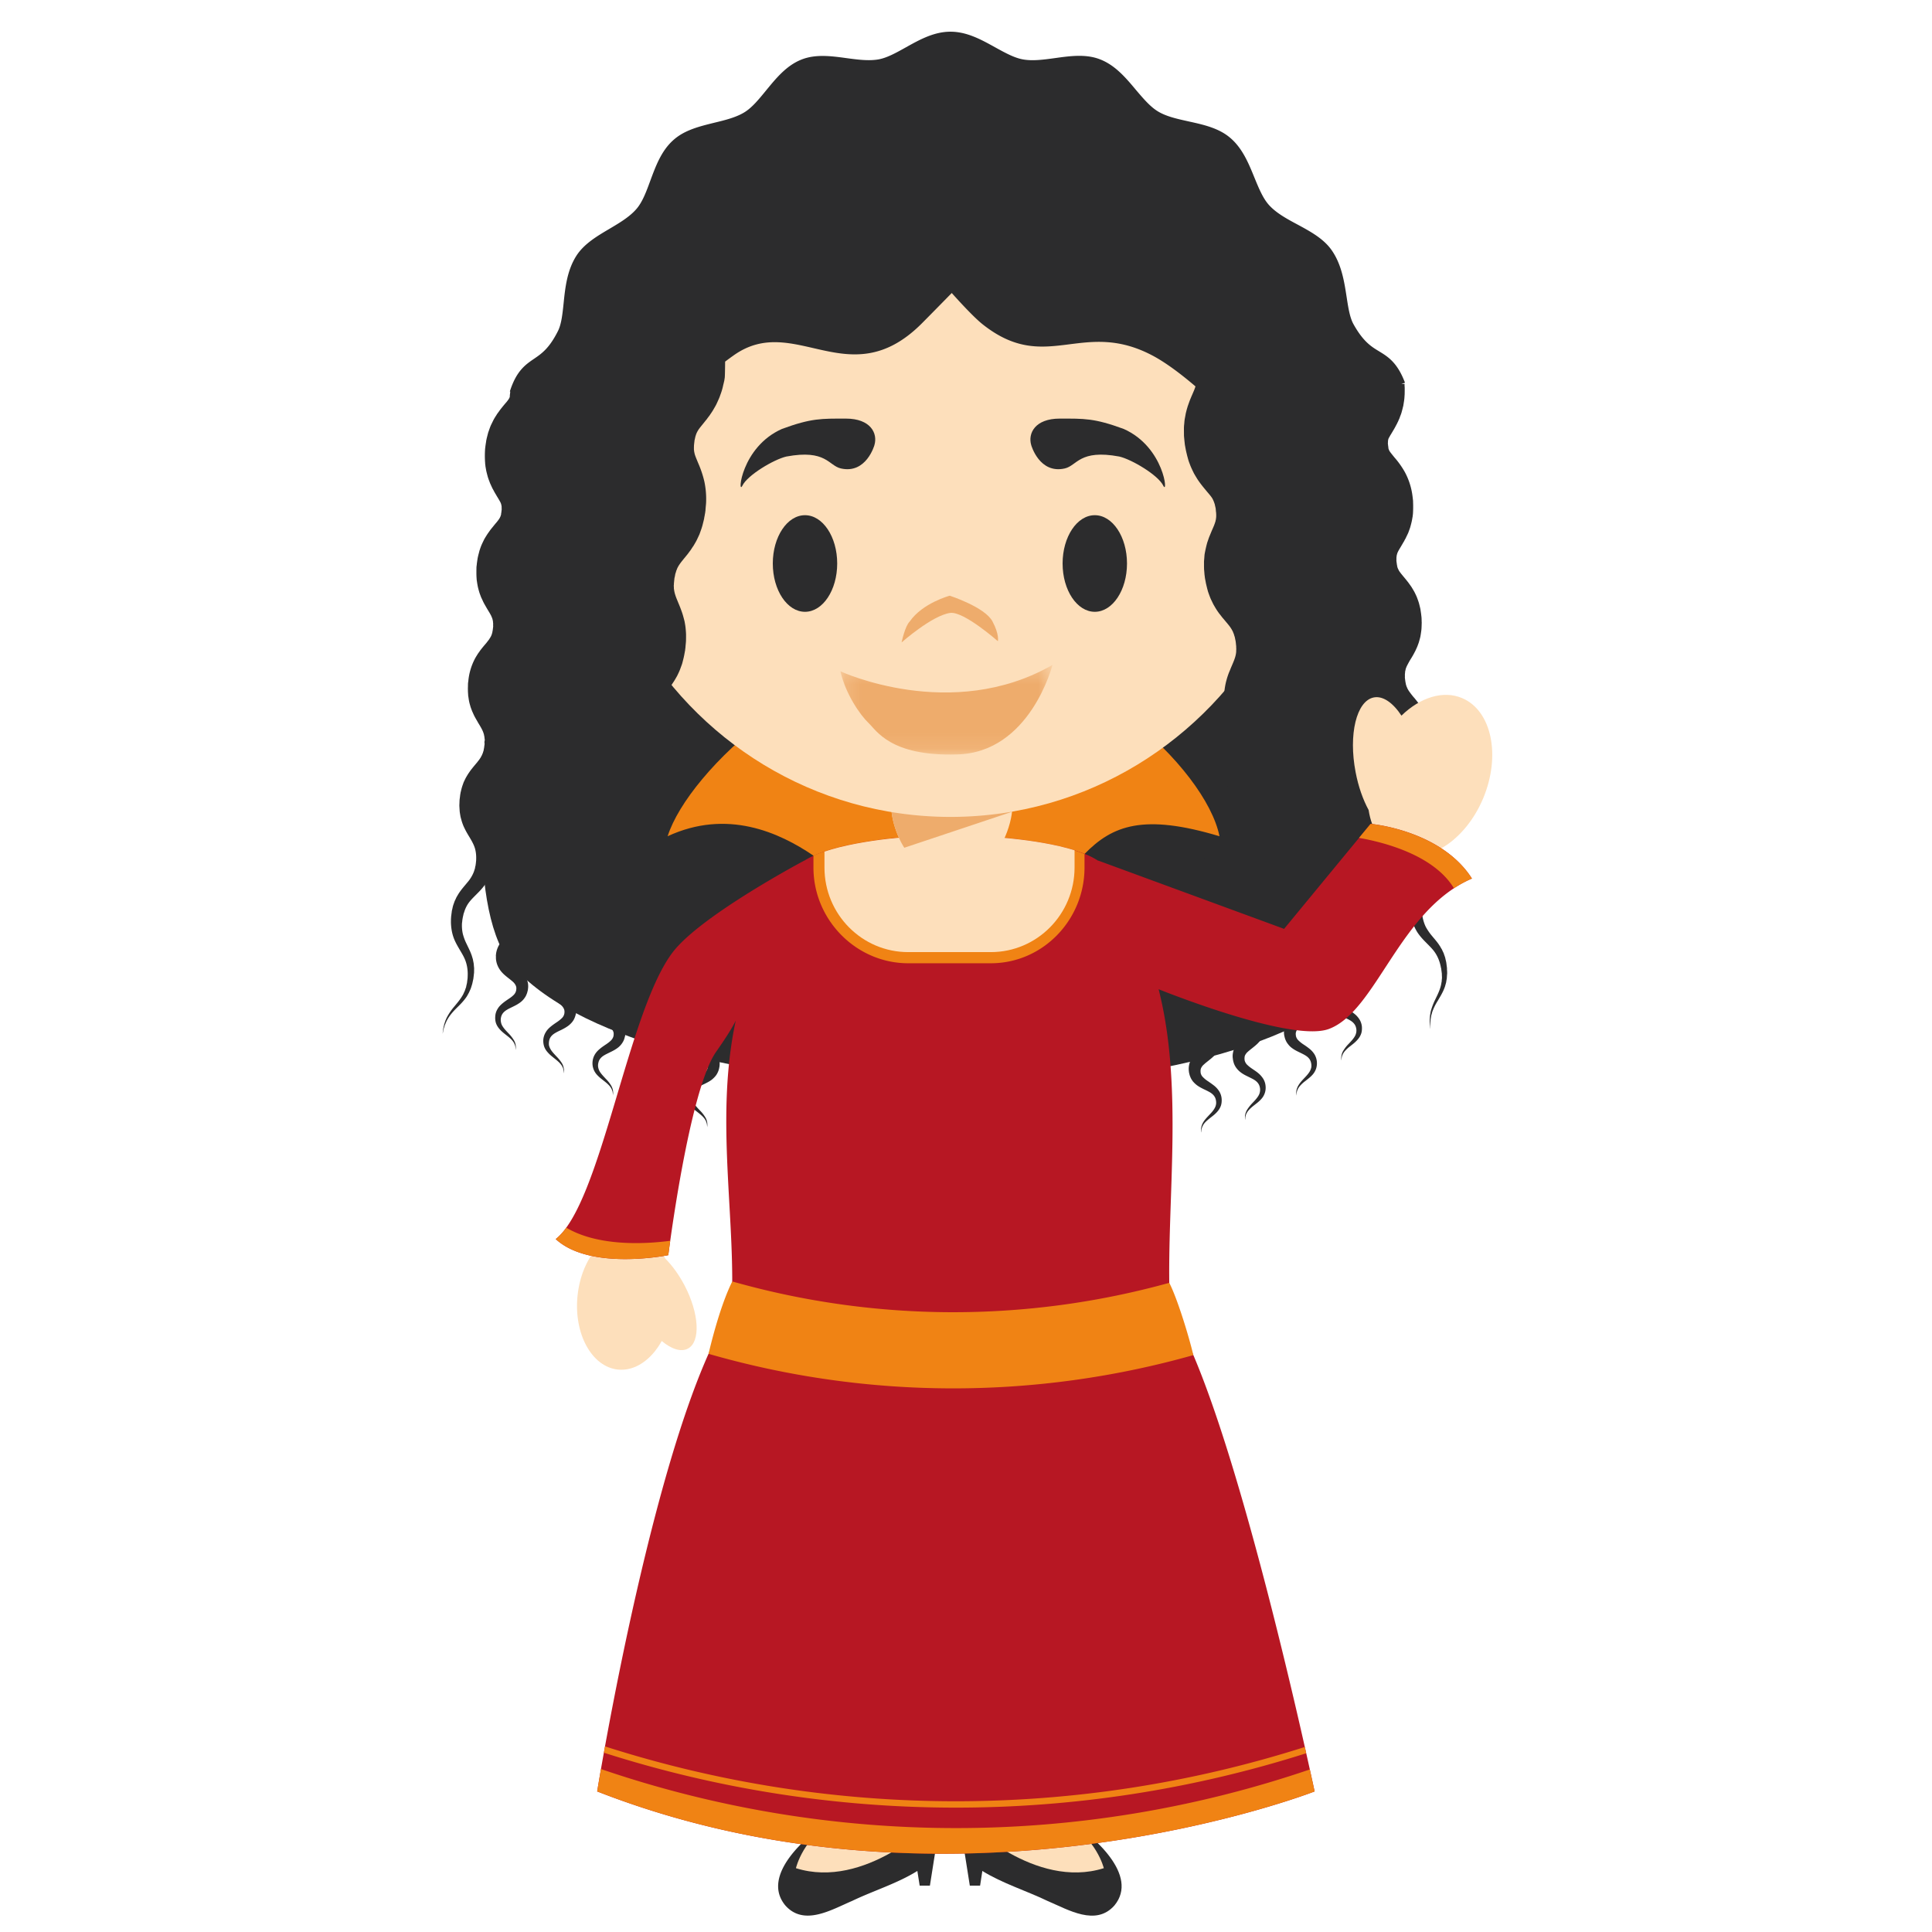 <svg width="120" height="120" viewBox="0 0 120 120" xmlns="http://www.w3.org/2000/svg" xmlns:xlink="http://www.w3.org/1999/xlink"><defs><path id="a" d="M.2.3h13.173v5.567H.2z"/></defs><g fill="none" fill-rule="evenodd"><path d="M35.07 20.116s-9.09 33.4-3.142 39.978c8.578 9.48 45.59 10.165 53.362 0 5.533-7.244-2.224-41.049-2.224-41.049l-47.996 1.07z" fill="#2C2C2D"/><path d="M50.525 53.146c-2.127-1.447-5.37-2.916-9.058-1.205 1.316-4.123 9.457-11.633 17.482-11.664 8.03-.028 15.942 7.423 16.796 11.664-4.714-1.416-6.646-.681-8.384 1.102-4.208-.09-12.628.035-16.836.103" fill="#F08314"/><path d="M81.363 31.345c.166-1.119.253-2.268.253-3.435 0-12.611-10.11-22.831-22.58-22.831-12.47 0-22.58 10.22-22.58 22.83 0 1.113.075 2.203.229 3.274-1.304.721-2.185 2.083-2.185 3.65 0 2.311 1.928 4.19 4.314 4.19.162 0 .322-.008.48-.026 3.855 7.004 11.251 11.743 19.743 11.743 8.483 0 15.872-4.73 19.732-11.72.065.001.132.004.2.004 2.377 0 4.309-1.88 4.309-4.192 0-1.455-.76-2.733-1.915-3.487" fill="#FDDFBB"/><path d="M54.311 27.65s-.503 1.803-2.082 1.446c-.772-.174-.908-1.201-3.386-.74-.779.18-2.417 1.156-2.732 1.808-.316.652-.088-2.392 2.457-3.522 1.835-.675 2.457-.642 3.977-.642s1.987.907 1.766 1.65m9.741 0s.503 1.803 2.082 1.446c.772-.174.908-1.201 3.386-.74.779.18 2.417 1.156 2.732 1.808.316.652.087-2.392-2.457-3.522-1.835-.675-2.457-.642-3.977-.642s-1.987.907-1.766 1.65M52 35c0 1.657-.895 3-2 3s-2-1.343-2-3 .895-3 2-3 2 1.343 2 3m18 0c0 1.657-.895 3-2 3s-2-1.343-2-3 .895-3 2-3 2 1.343 2 3" fill="#2C2C2D"/><path d="M59.02 38.07c.839-.115 2.96 1.756 2.96 1.756s.103-.414-.34-1.238C61.163 37.703 58.99 37 58.99 37s-1.687.448-2.487 1.604c-.296.29-.503 1.299-.503 1.299s1.895-1.681 3.02-1.834z" fill="#EEAC6C"/><g transform="translate(52 41)"><mask id="b" fill="#fff"><use xlink:href="#a"/></mask><path d="M.2.696S7.097 3.904 13.372.299c0 0-1.39 5.47-5.95 5.561-4.115.122-4.984-1.492-5.477-1.956C1.453 3.441.525 2.132.2.696" fill="#EEAC6C" mask="url(#b)"/></g><path d="M89.884 60.373c0-.048-.005-.1-.009-.15v-.077l-.002-.011c0-.007.002.007 0-.02l-.002-.017-.005-.042c-.008-.052-.013-.107-.021-.164-.007-.052-.011-.111-.026-.166l-.04-.17c-.006-.03-.01-.055-.02-.085l-.027-.083c-.021-.06-.043-.114-.058-.173l-.08-.166a1.61 1.61 0 0 0-.039-.085l-.052-.083c-.028-.05-.056-.107-.095-.158-.136-.214-.305-.397-.454-.58a3.403 3.403 0 0 1-.39-.562c-.1-.197-.165-.42-.206-.628-.007-.06-.018-.129-.026-.194l-.013-.1-.002-.027c-.005-.022.002.013.002.005v-.055c-.002-.061-.007-.12-.007-.181l-.002-.046.007-.042.004-.09a2 2 0 0 1 .169-.677c.097-.22.237-.437.395-.706.158-.264.318-.59.396-.948.02-.09.03-.18.047-.269l.009-.068.006-.074.009-.144.006-.144-.004-.116-.002-.116-.002-.055v-.03s-.007-.06-.007-.042v-.017a3.563 3.563 0 0 0-.274-1.08c-.041-.087-.08-.179-.132-.26-.052-.085-.1-.168-.156-.244l-.082-.114c-.028-.037-.054-.07-.08-.107l-.084-.103-.078-.094c-.44-.507-.607-.804-.659-1.366l-.007-.063-.002-.03-.004-.016c0-.013.01.057.006.02l-.002-.094v-.098l-.004-.048c0-.014.004-.029.006-.046.005-.055.007-.12.013-.18.016-.054.024-.111.037-.166.054-.216.154-.41.318-.681l.132-.217.032-.059.037-.063.07-.127c.049-.092.092-.19.137-.286.035-.107.083-.21.113-.32l.047-.165c.018-.057.03-.114.04-.168l.023-.17a.92.92 0 0 0 .024-.176c.01-.124.015-.253.017-.369l-.006-.256v-.046c-.005-.026.002.035-.011-.059l-.009-.08-.021-.16-.024-.162-.035-.166c-.028-.111-.052-.22-.095-.33-.037-.111-.073-.225-.127-.33l-.078-.161c-.026-.055-.06-.103-.089-.156-.028-.052-.06-.098-.09-.148l-.098-.133c-.065-.097-.125-.17-.19-.254-.033-.041-.06-.072-.089-.11l-.09-.102-.074-.092a5.206 5.206 0 0 1-.182-.243l-.047-.071-.037-.066c-.008-.024-.026-.046-.034-.065a.276.276 0 0 0-.026-.066c-.022-.041-.03-.09-.048-.135l-.009-.035-.004-.018v-.01c-.004-.023-.006-.04-.013-.058a.318.318 0 0 0-.01-.052l-.018-.127-.015-.124-.009-.064c-.002-.022.018.088.009.037v-.032c0-.055 0-.114-.002-.17.006-.051.013-.1.015-.152 0-.026.006-.048.013-.07.006-.02.01-.043.015-.065 0-.022.01-.042.015-.066.007-.02.013-.039.024-.06.01-.042.035-.082.052-.125l.075-.142.046-.086.024-.041.028-.05.13-.21c.023-.042.045-.077.07-.12l.074-.136.035-.07a.801.801 0 0 0 .039-.074l.071-.155c.026-.055.05-.112.07-.168l.064-.175c.035-.118.07-.243.1-.365.023-.12.04-.247.058-.372.017-.129.021-.268.024-.406l.004-.103-.004-.059-.003-.124-.004-.123a1.24 1.24 0 0 1-.009-.08l-.002-.02-.006-.042-.009-.085-.024-.166c-.01-.055-.013-.112-.028-.173a10.188 10.188 0 0 0-.086-.347c-.037-.12-.082-.24-.123-.352a4.572 4.572 0 0 0-.162-.345 9.365 9.365 0 0 0-.189-.317c-.067-.092-.134-.19-.198-.275-.13-.167-.251-.31-.344-.422l-.067-.083c-.022-.024-.037-.046-.056-.07-.015-.024-.035-.046-.048-.066l-.039-.054c-.008-.022-.026-.042-.03-.057a.199.199 0 0 0-.024-.048c-.017-.029-.026-.061-.039-.088-.013-.03-.019-.063-.026-.094l-.012-.045a.062.062 0 0 0 0-.029c0-.009-.005-.015-.01-.028v-.005l-.001-.017-.007-.055c-.013-.078-.02-.155-.03-.227l-.004-.018c-.009-.065.013.075.013.057v-.175l.006-.056.007-.05v-.027c.004-.009.008-.015.008-.024.009-.026.013-.057.022-.083.032-.105.078-.188.197-.387.036-.06.069-.115.101-.172l.06-.1.03-.058c.012-.013.022-.032.035-.05l.065-.129.037-.059.03-.068c.048-.098.093-.19.139-.29.039-.112.082-.219.116-.326a6.06 6.06 0 0 0 .089-.34c.028-.116.043-.228.065-.342l.008-.085.007-.043.004-.046a4.5 4.5 0 0 0 .009-.193c.002-.065.004-.129.004-.192v-.149l-.006-.203V31.1c.004.07-.011-.098-.011-.09l-.004-.034c-.007-.055-.011-.1-.018-.149a4.234 4.234 0 0 0-.482-1.514 5.336 5.336 0 0 0-.635-.894c-.173-.214-.283-.347-.322-.42l-.009-.017-.004-.013-.013-.026a.093.093 0 0 0-.009-.022c-.004-.007-.002-.01-.006-.02a.294.294 0 0 1-.015-.039.231.231 0 0 0-.005-.046.058.058 0 0 0-.006-.022c0-.004.004-.004.006-.006v-.007a.804.804 0 0 1-.017-.107c-.006-.055-.01-.103-.022-.157l-.002-.04-.002-.017c.024.168.004.044.015.083v-.007l.002-.035V27.4l.005-.024c.002-.02.006-.033.006-.05 0-.01 0-.016.002-.025.005-.004.007-.01.011-.017l.007-.03c0-.014.006-.018.015-.029a.079.079 0 0 0 .008-.024.321.321 0 0 1 .02-.033l.006-.013c0-.004.005-.009.011-.017l.026-.044.01-.024.02-.033c.03-.048.06-.096.089-.146a.838.838 0 0 1 .052-.083c.021-.04.04-.077.065-.11.021-.039.039-.072.062-.109.022-.044.048-.087.07-.131.023-.044.047-.09.07-.129.022-.05.046-.1.07-.144.022-.05.041-.1.065-.147.021-.043.043-.102.058-.155.04-.1.08-.196.106-.3.028-.102.054-.2.076-.294.004-.024.015-.05.02-.072l.01-.068c.009-.046.017-.092.022-.138.017-.085.026-.17.036-.25.009-.086.011-.174.018-.252.002-.083.004-.16.004-.232v-.157a2.122 2.122 0 0 0-.009-.151c0-.083-.002-.127-.002-.127l-.199.016.227-.088c-.475-1.258-1.054-1.612-1.619-1.956-.484-.292-.976-.6-1.575-1.671-.236-.42-.33-1.043-.432-1.705-.147-.95-.312-2.025-.936-2.91-.504-.713-1.319-1.152-2.105-1.578-.657-.35-1.332-.717-1.781-1.217-.378-.418-.633-1.045-.906-1.709-.365-.898-.748-1.825-1.504-2.465-.709-.605-1.656-.815-2.572-1.016-.72-.16-1.398-.306-1.928-.632-.48-.295-.905-.801-1.36-1.335-.63-.754-1.285-1.527-2.223-1.89-.88-.343-1.848-.21-2.786-.079-.724.099-1.405.193-2.012.081-.538-.098-1.105-.413-1.706-.743-.862-.478-1.757-.976-2.783-.976-1.033 0-1.922.498-2.784.979-.594.332-1.154.642-1.682.74-.609.107-1.292.018-2.01-.08-.933-.127-1.901-.256-2.775.09-.938.368-1.582 1.162-2.206 1.922-.437.535-.852 1.045-1.32 1.34-.522.327-1.187.493-1.898.664-.908.225-1.853.452-2.546 1.082-.742.664-1.085 1.603-1.423 2.512-.246.671-.477 1.298-.836 1.729-.424.51-1.079.896-1.714 1.272-.774.456-1.569.93-2.042 1.665-.582.911-.696 1.99-.794 2.943-.069.662-.134 1.29-.343 1.716-.543 1.09-1.02 1.418-1.483 1.735-.547.371-1.11.758-1.515 2.038l.028.005-.01.076a1.587 1.587 0 0 1-.018.149l-.002.04c0-.005.004-.005.006-.005a.132.132 0 0 0-.004.026c-.002.007-.002.011-.002.018v.008l-.002.005c-.002.008-.005.015-.005.028-.015.044-.034.103-.196.304-.02.026-.041.048-.065.074-.028.035-.056.066-.084.1l-.041.05-.048.058-.104.13-.054.07c-.02.025-.039.053-.058.082l-.121.164c-.02.026-.037.059-.056.09a3.499 3.499 0 0 0-.18.297l-.106.216c-.036.074-.075.15-.101.227-.03.076-.056.153-.084.234-.013.039-.03.078-.042.118-.008.039-.019.078-.03.118l-.06.238a1.64 1.64 0 0 1-.026.12c-.005.037-.009.077-.015.114a6.01 6.01 0 0 0-.035.231c-.006.037-.009.077-.015.12l-.002.011-.009.099v.022l-.002.039c-.004.05-.004.103-.007.155 0 .057-.002.088-.002.212.002.103.005.208.011.315.007.052.007.109.01.153.007.052.014.094.018.146l.05.282c.022.094.047.19.073.288.013.044.026.099.041.14.016.048.033.092.048.14.02.044.037.09.052.136l.026.067.03.062c.037.085.076.166.112.246.04.068.08.14.115.21l.056.099.052.085c.028.048.056.1.087.148.112.184.164.278.198.346a.893.893 0 0 1 .063.251v.103l.002.05v.013c-.002.018.02-.14.011-.068l-.002.013-.007.053-.023.199-.01.05-.001.004c-.002.007-.002.011-.002.016v.015l.002.004-.002.009-.003.018c-.006.021-.008.048-.019.067-.009.022-.013.044-.022.068a.524.524 0 0 0-.034.07c-.013.026-.037.059-.054.09-.007.006-.011.017-.02.028l-.021.026-.044.061c-.006.01-.019.02-.028.033l-.03.04-.063.072a9.8 9.8 0 0 0-.149.183c-.06.074-.123.149-.18.223-.064.09-.129.18-.19.269-.062.098-.125.199-.183.297-.054.111-.11.223-.16.334-.05.112-.089.225-.127.341-.01.03-.022.055-.026.085l-.022.086-.045.168-.037.168-.026.168-.022.16-.008.083-.005.037c0-.004-.015.147-.013.088v.015l-.004.23v.15c0 .066.002.138.004.206.003.067.01.137.013.205.007.061.018.12.026.181.02.123.04.247.072.368.032.12.064.242.106.354l.064.172c.024.06.05.105.074.16l.071.153c.024.048.046.09.072.137.025.04.051.09.073.127l.065.114c.09.153.158.258.212.356l.067.124c.01.035.032.073.045.107.01.031.026.066.037.103a.568.568 0 0 0 .026.11c.002.039.004.085.01.128.005.02.003.048.003.072l-.002.075.002.04v.028c-.002.017.017-.105.008-.046l-.015.122-.015.122-.009.062c-.002.008-.002.017-.004.021-.01.027-.01.053-.015.088a1.143 1.143 0 0 0-.032.116c-.018.035-.029.074-.046.111-.01.018-.02.037-.032.055-.009.017-.015.039-.035.06l-.04.064c-.007.011-.012.024-.02.035l-.03.037-.057.075c-.02.024-.047.059-.069.09l-.164.192-.043.052-.05.061-.095.12c-.035.042-.067.094-.098.136-.036.052-.069.094-.101.144-.063.105-.13.205-.186.317a3.708 3.708 0 0 0-.395 1.366l-.007.046-.002.02c.002-.042-.009.076-.009.071l-.002.062-.002.13-.004.123.004.201.013.201.002.048.009.046.013.09c.017.122.036.238.069.358l.05.177c.017.061.04.114.06.173.022.054.041.111.065.161l.071.158c.048.105.095.19.147.28.026.045.048.085.071.122l.067.12c.176.286.281.47.338.662.02.046.023.098.036.149.013.048.016.107.022.161l.013.086-.017.091-.007.092v.048c0-.07.011-.035.011-.026v.048l-.032.251c-.01.046-.02.086-.024.131a.282.282 0 0 1-.022.075l-.024.078a.216.216 0 0 1-.03.075l-.028.072c-.022.05-.056.096-.076.148l-.105.156-.065.08-.03.042-.037.046-.16.19-.085.103-.09.113-.046.06a.74.74 0 0 1-.045.06l-.089.13c-.058.085-.114.183-.168.275-.052.096-.098.199-.145.295-.035.105-.074.205-.106.31-.03.103-.052.205-.078.306a.434.434 0 0 0-.013.076l-.015.075-.017.148-.02.149c.003-.022-.006.055-.002.05l-.004.018v.03l-.002.061-.005.127c-.002.042-.004.072-.002.133l.02.335c.015.107.032.21.05.312.023.103.056.206.082.304.03.098.067.192.105.288.041.088.083.177.126.26.086.164.177.313.255.442.158.264.27.474.335.7.062.226.082.469.067.733v.01c-.002.03.006-.023.006-.01l-.008.029-.005.054-.013.114-.015.114-.021.078-.013.081-.009.04-.015.045c-.02.055-.033.112-.056.166a2.219 2.219 0 0 1-.385.63c-.173.214-.385.443-.562.72l-.127.215c-.033.074-.065.149-.104.223-.03.074-.054.153-.082.227a1.624 1.624 0 0 0-.06.23l-.027.113-.015.061-.004.053c-.009.076-.022.15-.028.223l-.009.059v.013s-.004.041-.004.03v.025l-.007.098-.002.205c.009.317.054.608.145.883.09.273.225.511.35.726.125.218.246.406.335.6.18.38.231.79.207 1.18v.057l-.002.01-.008.076c-.007.05-.015.102-.02.15l-.008.075-.016.065c-.01.046-.019.09-.03.13l-.01.069-.024.059-.044.129c-.01.041-.032.08-.05.118-.017.04-.036.076-.051.116-.156.301-.372.546-.56.776a3.65 3.65 0 0 0-.456.66 1.66 1.66 0 0 0-.071.157c-.028.046-.037.096-.057.144a1.923 1.923 0 0 1-.043.133c-.013.044-.021.09-.028.127-.01.04-.02.072-.026.111a.758.758 0 0 0-.02.097c-.004.059-.01.111-.019.15a7.52 7.52 0 0 1-.01.125s.006-.044.025-.12c.01-.042.018-.092.03-.149a.485.485 0 0 1 .027-.096c.01-.035.026-.07.034-.105.011-.04.024-.08.041-.122l.054-.125c.022-.043.035-.09.065-.137.026-.042.052-.094.082-.14.121-.193.29-.39.495-.595.208-.207.456-.439.662-.756.023-.041.045-.085.07-.124.02-.046.05-.083.066-.131a2.58 2.58 0 0 0 .062-.136l.03-.07c.01-.022.016-.05.027-.076l.047-.151a.962.962 0 0 0 .022-.074l.017-.072c.009-.05.024-.101.032-.151l.018-.077.002-.008c0-.01 0 .004.002-.018l.002-.02.005-.041c.008-.053.013-.11.019-.164.004-.055.017-.111.017-.166l.002-.175c0-.03.003-.057 0-.09l-.008-.09a5.005 5.005 0 0 1-.015-.178 4.377 4.377 0 0 0-.035-.18c-.006-.03-.01-.065-.017-.093l-.026-.09c-.022-.059-.033-.122-.058-.18-.083-.24-.2-.46-.3-.674a3.133 3.133 0 0 1-.243-.645 2.415 2.415 0 0 1-.05-.658c.009-.059.018-.129.022-.194l.017-.099.002-.026c0-.022-.002.013 0 .005l.003-.01.008-.045c.015-.057.026-.116.04-.177l.008-.042.017-.043.028-.083c.071-.225.175-.429.324-.617.15-.188.34-.365.554-.585.218-.219.451-.494.611-.824.043-.08.076-.166.11-.247l.029-.063.023-.07.041-.14.044-.138.021-.113.026-.112.015-.054.005-.031.004-.042.002-.017 1.26 3.426-.48-.028c.037.035.07.068.102.096.1.085.186.155.26.21.153.12.248.2.276.231.017.011.026.011.032.02.007.004.009.013.013.022 0 .009.002.017.005.022-.003.013 0 .004 0-.005h.002v.005l-.002.037c-.04.07-.085.138-.13.21a2.743 2.743 0 0 1-.253.179c-.164.118-.374.251-.575.478a1.39 1.39 0 0 0-.248.396c-.063.15-.098.306-.108.45l-.005.05.005.018v.14l.006.07c0 .02.004.037.007.056.008.04.013.075.023.114.035.147.098.286.171.404.151.24.324.38.473.503.15.12.277.214.374.304a.685.685 0 0 1 .184.251.39.39 0 0 1 .03.138v.026c0 .002.007-.029.002-.011l-.002.015-.004.064c-.007.021 0 .03-.009.059a.541.541 0 0 1-.14.262c-.082.087-.19.17-.314.251-.118.081-.246.166-.37.267-.12.1-.246.218-.328.365a.968.968 0 0 0-.144.456c-.013.145.002.302.047.435.048.134.123.247.199.337.158.188.324.306.465.42.142.109.261.211.348.316a.88.88 0 0 1 .168.297.794.794 0 0 1 .035.219v.076s.002-.026.013-.076c.002-.026.004-.06.004-.096a.854.854 0 0 0-.143-.476 2.405 2.405 0 0 0-.31-.39c-.126-.133-.271-.277-.373-.443a.691.691 0 0 1-.101-.269.685.685 0 0 1 .008-.295c.046-.205.176-.35.392-.474.106-.064.229-.118.367-.188.138-.066.285-.144.439-.258.078-.059.155-.129.222-.218.07-.086.13-.184.169-.293.026-.05.041-.123.056-.177l.015-.06.005-.012c-.005.008.002-.029.002-.029l.002-.01.004-.04a1.14 1.14 0 0 0-.006-.363 1.528 1.528 0 0 0-.117-.347 1.665 1.665 0 0 0-.186-.29c-.134-.171-.272-.305-.378-.425-.112-.122-.199-.234-.227-.317a.259.259 0 0 1-.022-.111c0-.007.003-.015.003-.029v-.008l.004-.005c.002 0 .002 0 .002-.004l.002-.028.005-.035.004-.018c0-.009-.004.044 0 .018v-.003a.275.275 0 0 1 .047-.091.327.327 0 0 1 .074-.068c.067-.053.19-.118.36-.197a4 4 0 0 0 .41-.218l.635.598c-.015.05-.026.103-.037.153l-.026.116-.013.057-.009.057c-.008.074-.019.15-.028.223l-.006.057v.01a.466.466 0 0 1-.002.035v.027l-.007.098c-.002.022-.002.042-.002.063l.527.315c-.002.024-.008.053-.008.079l-.005.05v.017l.003.035v.038l.002.067.006.07c0 .016.005.037.007.055.008.04.01.076.02.111.036.149.099.291.174.409.147.238.324.38.471.5.152.123.28.217.374.306a.687.687 0 0 1 .186.252.39.39 0 0 1 .028.137l.002.018v.008c0 .003.003-.03 0-.008v.013l-.004.061c-.006.024 0 .033-.008.059a.518.518 0 0 1-.143.264 2.151 2.151 0 0 1-.311.252c-.12.08-.247.166-.37.266s-.246.219-.328.365a1.053 1.053 0 0 0-.152.457 1.15 1.15 0 0 0 .054.435c.048.133.12.245.2.336.157.186.323.304.462.418.14.113.261.214.345.317.091.104.145.21.173.299.013.046.015.087.026.124.002.033.007.068.007.094a1.8 1.8 0 0 1 .002.077s.002-.026.013-.077l.004-.096c-.002-.037-.002-.083-.015-.13a.871.871 0 0 0-.127-.348 2.494 2.494 0 0 0-.312-.387c-.125-.136-.27-.278-.371-.444a.904.904 0 0 1-.11-.268.916.916 0 0 1 .015-.295c.047-.206.175-.35.393-.475.106-.063.227-.12.367-.185.136-.07.286-.147.439-.263a1.38 1.38 0 0 0 .223-.216.974.974 0 0 0 .168-.293c.022-.048.041-.122.056-.177l.013-.059.005-.015a.597.597 0 0 1 .004-.026l.002-.011.005-.042a1.118 1.118 0 0 0-.011-.358 1.216 1.216 0 0 0-.113-.352 2.056 2.056 0 0 0-.186-.288c-.134-.17-.272-.304-.382-.429a1.1 1.1 0 0 1-.225-.314.272.272 0 0 1-.02-.11l.003-.026v-.01c0-.003.002-.003.002-.005v-.004l.006-.029.005-.037.004-.015c0-.009-.004.041-.004.017l.004-.004a.116.116 0 0 1 .01-.033l.295.275c.013.134.028.263.054.39l.707.281a1.958 1.958 0 0 1-.085-.49l1.14.298c-.014.026-.024.052-.037.076a1.482 1.482 0 0 0-.106.45l-.002.05v.093l.002.065.006.068.007.059c.008.035.013.074.026.114.032.148.09.286.168.404.151.24.329.382.471.505.152.118.281.212.376.301a.635.635 0 0 1 .182.254c.02.037.03.085.032.135v.026c0 .007.003-.026.003-.008l-.003.015-.002.061c-.006.022-.004.03-.008.06a.567.567 0 0 1-.145.263c-.082.086-.19.169-.31.25-.12.08-.25.166-.371.266-.123.1-.244.219-.33.365a1.055 1.055 0 0 0-.146.457 1.053 1.053 0 0 0 .247.776c.158.183.324.301.467.415.14.109.26.212.348.317a.878.878 0 0 1 .166.299.402.402 0 0 1 .026.122c.004.037.013.068.013.094v.077s.002-.026.009-.077l.004-.094c-.002-.039-.002-.085-.009-.133a.95.95 0 0 0-.132-.345 2.115 2.115 0 0 0-.313-.39c-.12-.132-.266-.277-.372-.443a.846.846 0 0 1-.103-.269.69.69 0 0 1 .013-.295c.045-.205.172-.35.389-.474.11-.063.23-.118.37-.188.133-.065.287-.142.44-.258a1.205 1.205 0 0 0 .393-.51c.018-.051.037-.121.052-.178l.015-.061.003-.011.002-.026.002-.013.006-.042a1.246 1.246 0 0 0-.125-.708 1.528 1.528 0 0 0-.186-.293c-.127-.166-.268-.299-.378-.421a2.384 2.384 0 0 1-.145-.175l.162.063c0-.002 0-.004-.002-.006a3.358 3.358 0 0 1-.05-.63c.05-.03.117-.063.195-.102 0 0 4.396 2.006 4.39 2.148l-.007.05v.052l.002.042.004.065.003.068c.002.022.008.037.008.057.007.04.011.074.022.114.034.148.097.29.173.404.149.236.326.382.471.505.15.12.279.216.374.306.1.091.155.166.186.249a.444.444 0 0 1 .028.137v.018l.002.006c-.002.005.004-.026 0-.008v.015l-.004.059c-.007.026 0 .033-.009.059a.522.522 0 0 1-.145.264c-.08.09-.19.17-.309.252-.12.083-.246.166-.372.264a1.531 1.531 0 0 0-.33.367 1.075 1.075 0 0 0-.093.892c.045.137.119.249.199.343.153.183.32.297.466.413.137.111.258.212.344.317a.85.85 0 0 1 .167.297c.017.048.023.09.03.124.002.038.008.068.008.092l.003.079.008-.077c.005-.026.005-.056.007-.094-.002-.039-.002-.08-.013-.135a.873.873 0 0 0-.132-.343 2.171 2.171 0 0 0-.311-.39c-.123-.13-.266-.272-.37-.443a.776.776 0 0 1-.106-.269.76.76 0 0 1 .009-.295c.047-.203.177-.35.393-.472.108-.065.234-.122.368-.187.136-.068.29-.142.443-.26.075-.062.151-.134.22-.217.07-.083.128-.188.17-.293.023-.048.04-.12.057-.179l.01-.059.005-.017.005-.022v-.011l.006-.044a1.151 1.151 0 0 0-.01-.354 1.114 1.114 0 0 0-.115-.354 1.617 1.617 0 0 0-.184-.286c-.132-.175-.27-.308-.38-.428a1.08 1.08 0 0 1-.227-.32.251.251 0 0 1-.02-.106c-.002-.01 0-.018 0-.027.005-.004 0-.01.005-.01l.002-.005.004-.033.006-.037.003-.013c0-.01-.005.037-.003.015l.003-.004a.202.202 0 0 1 .047-.092.327.327 0 0 1 .074-.068c.065-.05.19-.115.356-.196.169-.081.38-.175.62-.367.117-.094-3.406-7-3.406-7l-.819-4.966.327-1.432.028-.063.034-.083.063-.177.028-.085c.013-.031.02-.064.028-.094l.052-.193.022-.094.008-.045.007-.027.006-.017.052-.29.004-.036.005-.02c.002-.021-.002.027.006-.052l.011-.09.017-.174.013-.123.459-2-.753-3.091a.43.43 0 0 1 .057-.083l.073-.092.035-.048.045-.05.175-.223c.037-.04.065-.077.1-.125l.108-.135.05-.07.051-.079.106-.16c.067-.104.134-.224.197-.336.06-.124.119-.245.168-.367.046-.122.091-.247.136-.371.037-.132.072-.274.104-.407l.011-.055c.002-.017.009-.037.01-.045l.014-.07.026-.145.026-.135a.791.791 0 0 1 .006-.074l.004-.02.007-.046.006-.09c.01-.122.026-.238.03-.364.003-.127.003-.252.003-.38a6.17 6.17 0 0 0-.028-.392c-.011-.13-.037-.262-.06-.395-.029-.13-.066-.254-.1-.383a4.85 4.85 0 0 0-.119-.354l-.06-.16-.061-.152c-.037-.088-.074-.175-.108-.262-.136-.322-.188-.51-.212-.708-.013-.048-.006-.103-.009-.153a.297.297 0 0 1-.004-.075c0-.022.004-.043.007-.063v-.084l.004-.016.006-.067c.007-.088.02-.175.026-.265l.002-.017c.005-.057-.004.061-.002.044l.005-.022.01-.044.018-.09.015-.09c.006-.028.02-.054.026-.08l.024-.077a.257.257 0 0 1 .023-.072c.018-.048.037-.09.052-.133.082-.168.167-.293.344-.511.047-.06.097-.12.147-.18l.086-.107.044-.052.019-.026.026-.033.09-.122c.033-.046.066-.081.098-.134l.093-.144c.034-.048.067-.09.097-.148.06-.103.123-.206.177-.317.052-.112.106-.223.156-.335.082-.227.166-.441.223-.699.017-.063.032-.124.047-.188l.02-.09.008-.058a3.98 3.98 0 0 0 .043-.232l.013-.06.003-.012a.506.506 0 0 1 .008-.081l.009-.042c0-.052.004-.102.009-.155.008-.105.021-.207.028-.312a5.26 5.26 0 0 0-.104-1.34 6.414 6.414 0 0 0-.376-1.132c-.121-.292-.201-.48-.231-.607-.007-.022-.007-.035-.011-.05l-.009-.044-.01-.048-.003-.042c-.004-.028-.009-.054-.01-.08v-.134l.001-.033c0-.02.003-.037.003-.059l-.003-.015s.003-.01.003-.017l.002-.02.01-.094c.007-.059.016-.12.02-.18l.004-.043.003-.024-.005.066v-.007l.013-.055c.009-.035.015-.07.022-.104l.013-.05a.222.222 0 0 1 .008-.044c.013-.029.02-.057.029-.086a1.25 1.25 0 0 1 .116-.255c.009-.022.026-.037.035-.055.01-.022.021-.037.034-.057a.587.587 0 0 0 .048-.06l.022-.034a.145.145 0 0 0 .028-.032c.106-.132.205-.252.298-.37.028-.04.063-.074.093-.113a2.46 2.46 0 0 1 .095-.13c.032-.045.065-.085.097-.128.03-.053.067-.099.095-.144.033-.05.063-.094.093-.143l.087-.15c.058-.1.114-.193.157-.293.046-.1.091-.197.13-.289.043-.091.07-.179.1-.264a3.74 3.74 0 0 0 .15-.494 4.11 4.11 0 0 1 .053-.223.724.724 0 0 1 .023-.098l.01-.05.027-.177c.011-.055.02-.566.024-.997.177-.133.352-.262.532-.389 3.782-2.687 7.151 2.502 11.643-1.942.4-.398 1.901-1.93 1.901-1.93s1.237 1.4 1.9 1.93c3.996 3.188 6.223-.433 10.696 2.023.768.426 1.643 1.08 2.542 1.847-.02.07-.052.161-.106.29l-.103.24-.03.068c-.01.027-.025.05-.031.077a5.308 5.308 0 0 0-.071.168c-.009.03-.022.055-.033.088-.013.034-.024.07-.036.1-.024.066-.046.136-.072.203l-.065.223c-.02.079-.04.157-.058.234-.015.083-.028.162-.045.247-.016.08-.03.166-.037.249a5.021 5.021 0 0 1-.024.253l-.006.127v.125l.002.249c0 .04 0 .083.002.127 0 .035.006.074.009.118l.023.238c.007.04.009.08.013.124l.002.013.011.09.005.02.008.046c.011.056.018.111.033.172.004.026.008.055.015.088l.006.024.002.006.003.018.017.076c.028.103.045.201.078.306.013.055.028.105.04.15l.046.143c.037.09.067.184.106.273.037.092.084.184.125.278.024.041.044.09.067.135a6.694 6.694 0 0 0 .153.26c.029.046.053.09.08.13.22.333.446.587.597.773.158.183.247.292.312.395.062.103.114.232.164.393.008.044.017.092.03.136l.013.07.002.015c.002.018-.006-.12-.002-.054v.013l.009.059c.008.072.013.15.021.227l.009.057v.061c.009.044.002.131.002.205a.963.963 0 0 0-.013.107c-.006.042-.017.08-.026.118 0 .02-.008.044-.015.062l-.022.067c-.004.022-.019.053-.028.081l-.03.083-.009.02-.012.026-.02.05-.043.099a8.588 8.588 0 0 0-.106.249l-.119.288-.114.33a8.052 8.052 0 0 0-.164.734c-.012.127-.018.254-.031.376-.006.064-.004.123-.004.184v.183l.004.18.015.168.013.172.013.086.004.043a.888.888 0 0 0 .011.077l.002.017c.015.086.035.17.048.256l.013.063.002.016.007.024.012.05.048.201.054.201c.02.063.041.118.063.181.045.12.086.239.145.357.058.113.108.238.177.347.062.11.13.223.196.321l.106.151c.037.046.07.085.104.131l.1.13.095.11c.056.068.112.132.166.2.03.03.05.056.071.085l.067.08.104.138c.026.048.058.088.082.131.022.046.05.088.072.136.017.05.038.098.06.148.015.06.032.114.052.17.017.055.024.125.041.189l.009.048.004.024.002.013c.002.015-.006-.09-.002-.037l.017.137.013.138.009.068c.002.017 0 .017 0 .024v.015c0 .046.004.09.006.14a2.189 2.189 0 0 0-.006.168c-.017.221-.078.418-.216.741l-.113.264-.03.075-.03.076-.067.158a5.76 5.76 0 0 0-.119.35l-.052.19a4.582 4.582 0 0 0-.089 1.69l.007.044.002.022a.581.581 0 0 1 .009.068l.015.068.026.14.026.14c.013.063.03.135.05.198.036.134.066.269.114.385.045.12.082.238.143.356.054.118.112.234.18.339l.096.166c.035.052.07.1.104.153.07.1.138.188.21.275.032.046.067.085.097.12l.097.118.043.048-1.13 1.95 1.098 2.604-5.537 4.72c.021.06.05.114.078.173.116.236.28.444.44.599.16.155.316.262.452.347.132.085.24.14.335.186-.02.02-.039.044-.06.065a4.434 4.434 0 0 0-.318.4 2.207 2.207 0 0 0-.274.62 1.89 1.89 0 0 0-.052.705l.002.041.013.085.008.04.033.135c.006.033.02.07.028.105l.006.026.011.02.013.041c.022.057.041.112.07.166.105.217.25.413.401.551.152.147.294.245.422.321.125.075.238.13.333.173l.222.11c.054.025.085.04.095.043.013.002.009-.018.009-.03.002-.014.004-.023.006-.023h.009c-.009-.076-.002-.013-.004-.03l.002.013.002.017v.014c.004-.005.007-.01.007-.005l.023-.013c.009-.006.018 0 .007.03-.022.06-.125.184-.275.337-.073.077-.16.168-.25.278-.024.03-.048.059-.072.094a1.298 1.298 0 0 0-.08.111c-.01.02-.028.042-.039.066-.008.013-.017.02-.021.032a1.579 1.579 0 0 0-.216.651 1.568 1.568 0 0 0-.011.283c.009.048.013.09.017.13-.004-.019.002.05.002.047l.003.006.006.022.009.037.013.061.021.079c.007.015.009.028.015.041 0 .005.007.007.007.011.004.007.015.018.015.027h-.002a.194.194 0 0 0 .017.06c.035.088.078.171.128.248.1.155.22.282.339.38.24.19.454.28.62.365.167.079.292.142.359.194a.27.27 0 0 1 .071.068c.02.022.04.046.048.09l.002.004c0 .022-.002-.026-.002-.017l.002.017.004.035.007.03v.003l.004.004c.002.002 0 .007.002.013 0 .007.003.016 0 .027a.21.21 0 0 1-.02.104c-.03.086-.114.201-.226.322-.11.122-.249.255-.38.421a2.16 2.16 0 0 0-.186.291 1.24 1.24 0 0 0-.123.708l.006.044v.013s.006.035.002.022l.007.015.013.061c.015.055.032.13.056.177.039.107.101.206.168.295.072.083.147.155.22.214.154.12.306.193.442.263.136.063.261.124.37.185.213.123.343.269.39.474.022.11.029.201.011.298a.765.765 0 0 1-.106.266c-.101.17-.246.31-.371.444-.124.133-.238.26-.314.389a.934.934 0 0 0-.127.345c-.011.05-.011.094-.013.131l.004.094a.796.796 0 0 0 .015.074v-.074c0-.024.005-.059.005-.094a.756.756 0 0 1 .032-.118.847.847 0 0 1 .164-.304c.089-.104.208-.205.35-.319.139-.111.307-.227.463-.413.078-.091.151-.205.199-.338.047-.134.06-.293.05-.433a1.035 1.035 0 0 0-.145-.459 1.406 1.406 0 0 0-.329-.367c-.125-.098-.25-.184-.37-.267a1.745 1.745 0 0 1-.31-.25.497.497 0 0 1-.148-.263c-.006-.026-.002-.037-.006-.06l-.004-.062v-.016c-.003-.013 0 .016 0 .011v-.002l.002-.02a.438.438 0 0 1 .028-.144.644.644 0 0 1 .186-.242c.095-.092.227-.188.374-.309.147-.118.32-.266.47-.502a1.23 1.23 0 0 0 .171-.407.502.502 0 0 0 .022-.113c.002-.018.009-.035.01-.06l.005-.063.005-.065v-.097l-.005-.05a1.48 1.48 0 0 0-.106-.448 1.497 1.497 0 0 0-.253-.397c-.196-.228-.406-.36-.57-.477a.286.286 0 0 1-.054-.035c-.052-.037-.102-.07-.143-.102a2.807 2.807 0 0 0-.05-.037c0-.003-.002-.003-.002-.003-.015-.013-.03-.024-.036-.032-.003 0-.005-.005-.005-.007a.204.204 0 0 1-.03-.026c0-.002-.006-.005-.009-.005a.203.203 0 0 0-.028-.032.165.165 0 0 1-.034-.077c0-.006 0-.013.002-.024.002-.002-.002-.01.004-.002 0 .002.002.002.002.007v.004-.018l-.002-.039-.002-.015v-.011c-.002-.011.006.057.002.024.002-.002.004-.009.004-.015a.072.072 0 0 1 .013-.022c.01-.007.018-.007.033-.024.028-.027.123-.112.274-.225.076-.062.165-.13.262-.215.097-.085.205-.192.315-.33l.063-.083c.002-.006.004-.008.007-.013.021-.03.038-.065.06-.094l.002-.008a1.778 1.778 0 0 0 .225-.64c.015-.097.013-.291.013-.302v-.031c0-.022.004.035-.002-.052l-.007-.072a3.85 3.85 0 0 0-.112-.466c-.084-.21.622-.199.715-.153l.22.105c.057.026.085.048.1.048.011.002.005-.017.007-.035 0-.01.002-.015.004-.015.002-.007.004-.004.009 0h.004c-.009-.083-.004-.017-.004-.033v.011l.004.018v.01c.004-.004.004-.006.004-.004l.026-.01c.007-.007.013 0 .005.025-.02.064-.124.186-.27.341a3.78 3.78 0 0 0-.253.28c-.091.11-.188.245-.273.407-.05.102-.058.218-.125.334 0 .033-.013.063-.017.092-.005.008-.005.017-.007.026-.004.033-.009.063-.01.096-.014.096-.014.19-.007.28.002.046.008.087.013.133l.006.044v.01l.007.018.01.037.011.061.024.081a.657.657 0 0 0 .048.136 1.427 1.427 0 0 0 .214.367.41.41 0 0 0 .069.08.51.51 0 0 0 .032.036c.011.017.03.035.05.05l.028.026a.46.46 0 0 0 .076.066c.237.194.451.286.618.369.17.077.294.144.36.192a.77.77 0 0 1 .074.068.24.24 0 0 1 .046.092l.002.006c.002.02-.002-.028 0-.017l.002.015.006.037.003.031v.002s0 .002.004.002v.011c0 .009.002.018 0 .026a.308.308 0 0 1-.017.11 1.154 1.154 0 0 1-.227.319c-.11.12-.249.255-.383.426-.065.085-.13.18-.184.286-.051.11-.095.23-.114.354a1.04 1.04 0 0 0-.007.356l.005.04.002.013s.002.04.002.024l.004.015.013.063c.015.057.033.13.054.175.041.107.104.21.171.29.07.088.145.158.223.22.151.117.302.194.44.26.132.067.26.126.368.187.212.123.344.27.391.477a.684.684 0 0 1 .009.295.697.697 0 0 1-.104.264c-.106.17-.248.313-.372.444a2.7 2.7 0 0 0-.309.389.99.99 0 0 0-.134.345c-.01.052-.01.094-.01.133a.643.643 0 0 0 .017.171v-.077c0-.026.004-.054.006-.094.007-.035.018-.076.03-.122a.841.841 0 0 1 .17-.297c.086-.105.204-.208.347-.32.14-.11.307-.229.465-.412a1.031 1.031 0 0 0 .246-.774 1.018 1.018 0 0 0-.145-.457 1.498 1.498 0 0 0-.33-.369c-.121-.1-.253-.181-.37-.264a2.035 2.035 0 0 1-.311-.25.578.578 0 0 1-.145-.264c-.006-.028-.002-.035-.006-.061l-.003-.059-.002-.017c-.004-.018.002.013.002.008v-.004l.003-.018c0-.054.01-.1.023-.142a.698.698 0 0 1 .186-.244c.097-.09.227-.186.376-.308.147-.12.32-.265.474-.503a1.46 1.46 0 0 0 .17-.406c.009-.035.015-.075.024-.114l.007-.057.004-.063.002-.07v-.094l-.002-.046a1.395 1.395 0 0 0-.106-.448 1.43 1.43 0 0 0-.249-.402 1.116 1.116 0 0 0-.07-.072.13.13 0 0 0-.025-.026c-.01-.014-.028-.024-.039-.042-.012-.007-.021-.017-.034-.028-.009-.011-.024-.02-.033-.029-.043-.033-.082-.068-.12-.098-.007-.004-.011-.004-.014-.007-.023-.02-.05-.039-.073-.056-.004-.003-.006-.01-.01-.011-.027-.018-.053-.031-.074-.048-.005 0-.007-.005-.009-.01a.532.532 0 0 1-.073-.047c-.165-.112-.299-.208-.353-.28-.03-.037-.04-.061-.04-.079v-.024c.001 0 0-.008.006 0 .002 0 .002 0 .002.005a.007.007 0 0 1 .002.004l-.002-.017-.002-.04-.005-.017v-.009c0-.009.009.057.007.026.002-.004.002-.013.006-.017.005-.013.007-.018.013-.02.007-.009.015-.009.03-.024a3.59 3.59 0 0 1 .275-.23c.076-.058.162-.126.262-.211l.051-.048c.085-.077.173-.169.262-.282.106-.138.214-.32.283-.523a1.84 1.84 0 0 0 .074-.314 1.46 1.46 0 0 0 .013-.203v.017c0 .175.021.337.038.5l.007.062.002.017s.007.035.004.026l.005.03.02.11.045.223c.08.334 1.467.863 1.467.863.028.015.063.029.089.042.168.08.291.146.356.196a.593.593 0 0 1 .074.068c.021.022.032.05.047.094l.003.002c0 .024-.003-.026-.003-.02l.003.02.004.033.004.028v.01h.004c.003 0 0 .008.003.012 0 .005.004.018 0 .027a.242.242 0 0 1-.018.109c-.028.083-.114.192-.229.317-.11.122-.244.255-.378.421a1.641 1.641 0 0 0-.186.293 1.4 1.4 0 0 0-.117.352c-.019.12-.019.245-.008.356l.006.042v.013s.007.037.002.026l.01.011.01.061c.017.057.032.127.058.18.04.106.1.205.171.29.067.09.143.162.218.218.154.116.303.193.441.258.139.07.26.125.368.188.218.125.345.269.39.474a.749.749 0 0 1 .016.295.855.855 0 0 1-.108.27c-.102.165-.247.31-.372.443s-.235.26-.311.389a1.001 1.001 0 0 0-.134.345c-.007.048-.007.094-.009.133.002.037.002.068.005.094.008.05.01.077.01.077s.003-.03.003-.077c0-.026.004-.057.008-.094a1.2 1.2 0 0 1 .028-.122.897.897 0 0 1 .171-.3 2 2 0 0 1 .344-.316c.138-.114.309-.232.467-.415.077-.092.146-.208.194-.341a1.09 1.09 0 0 0-.093-.892 1.403 1.403 0 0 0-.33-.365 4.391 4.391 0 0 0-.374-.266 2.068 2.068 0 0 1-.307-.25.531.531 0 0 1-.145-.264c-.007-.028-.002-.037-.007-.059l-.006-.061v-.015c-.002-.018 0 .015 0 .008v-.004l.002-.022a.416.416 0 0 1 .03-.135.675.675 0 0 1 .186-.254c.093-.09.223-.183.374-.301.145-.123.32-.265.473-.505a1.41 1.41 0 0 0 .171-.404.784.784 0 0 0 .02-.114c.002-.02.006-.037.008-.06l.002-.067.003-.065.004-.04v-.052l-.007-.05a1.395 1.395 0 0 0-.354-.846 1.296 1.296 0 0 0-.173-.173l1.798-1.355c.156.07.268.132.333.18a.442.442 0 0 1 .071.065.22.22 0 0 1 .046.092l.004.004c0 .027-.004-.028-.004-.017l.004.017.007.033.004.03v.005c0 .004.002.004.002.004.002 0 .002.01.002.014s.002.017 0 .026a.218.218 0 0 1-.02.105c-.027.087-.112.196-.222.319-.112.124-.25.258-.382.424a2.016 2.016 0 0 0-.186.29 1.47 1.47 0 0 0-.115.35 1.359 1.359 0 0 0-.01.358l.008.044v.013s.004.033.002.024l.004.013.016.061a1.102 1.102 0 0 0 .225.468c.069.09.142.162.222.219.15.115.3.194.437.26.138.067.261.124.37.188.215.124.345.268.393.474a.687.687 0 0 1 .01.295.78.78 0 0 1-.108.269c-.103.166-.244.308-.37.443a2.117 2.117 0 0 0-.308.39.835.835 0 0 0-.132.344c-.011.046-.011.094-.013.131l.004.094c.009.048.01.075.01.075s0-.027.003-.075a.806.806 0 0 1 .035-.214.898.898 0 0 1 .173-.301 2.09 2.09 0 0 1 .345-.317c.14-.112.307-.23.463-.418.08-.09.151-.205.199-.336.05-.133.06-.29.052-.435a1.05 1.05 0 0 0-.147-.457 1.4 1.4 0 0 0-.329-.365 5.205 5.205 0 0 0-.374-.266 2.105 2.105 0 0 1-.309-.254.554.554 0 0 1-.145-.26c-.008-.03-.002-.037-.008-.059l-.005-.063v-.015c-.002-.018 0 .015 0 .01v-.004l.003-.022a.34.34 0 0 1 .03-.137.654.654 0 0 1 .184-.252c.095-.09.224-.183.373-.303.147-.123.322-.265.474-.503.073-.118.136-.258.175-.406a.689.689 0 0 0 .015-.112.178.178 0 0 0 .01-.059l.005-.068.002-.065v-.042l.002-.032v-.018l-.004-.052a1.412 1.412 0 0 0-.104-.448 1.418 1.418 0 0 0-.253-.396 1.372 1.372 0 0 0-.134-.14l2.752-8.192c.006.013.01.022.017.03.054.086.112.167.17.25.063.076.126.155.187.225.125.135.246.258.354.367.218.212.378.387.495.592.115.203.19.435.242.69l.002.014c.002.03-.002-.02 0-.013l.002.03.007.057.015.114.013.116v.078l.004.083v.042l-.002.046c-.002.059-.002.118-.01.177a2.224 2.224 0 0 1-.228.703c-.114.25-.261.527-.367.837-.024.079-.045.16-.07.24-.014.081-.032.162-.047.241-.01.079-.017.162-.023.24-.01.083-.007.162-.005.24l.002.117v.059l.005.054c.013.077.02.15.026.227l.01.055v.013l.005.03.004.025.024.098c.013.07.026.129.04.197.09.31.2.577.355.824.158.242.342.441.517.616.173.177.337.336.471.498.266.326.413.708.482 1.095l.01.037.005.015v.005l.002.008.007.075c.01.052.015.1.021.153l.01.072.001.065c0 .048.005.092.005.138l.002.066-.007.067a1.286 1.286 0 0 0-.01.131c-.003.046-.018.088-.022.13a1.152 1.152 0 0 1-.024.124c-.078.332-.227.618-.357.89a4.08 4.08 0 0 0-.283.753c-.008.057-.02.116-.028.168-.013.053-.013.105-.02.153-.001.055-.006.096-.008.145-.002.043 0 .09 0 .126.002.04.002.079.002.112 0 .037.002.07.007.102.01.06.015.11.02.151.008.083.014.123.014.123l-.002-.127c-.004-.037-.004-.088-.006-.15-.002-.032 0-.062.002-.1.004-.03.006-.071.009-.11.002-.038.004-.082.008-.123l.024-.138c.009-.046.013-.098.03-.148.017-.048.028-.103.043-.158a3.47 3.47 0 0 1 .342-.697c.147-.255.333-.537.454-.896l.039-.14c.013-.048.03-.093.036-.142.007-.05.016-.1.024-.148.005-.026.011-.048.013-.074.002-.027.004-.053.004-.077.005-.055.007-.105.011-.162a.49.49 0 0 0 .007-.08l-.002-.075zM58.281 113.75c-.015-.223-.326-.43-.38-.649l-6.1-.183c-1.787 1.119-4.556 3.575-3.025 5.43 1.158 1.309 2.859.273 4.154-.28 1.318-.633 2.81-1.086 4.048-1.86l.145.912h.635l.532-3.37h-.009z" fill="#2C2C2D"/><path d="M49.437 116.036c4.286 1.35 8.507-2.891 8.507-2.891l-6.004-.09c-2.049.994-2.503 2.98-2.503 2.98" fill="#FDDFBB"/><path d="M66.194 112.918l-6.097.184c-.054.218-.365.426-.38.649h-.013l.533 3.37h.638l.14-.912c1.243.771 2.732 1.228 4.053 1.864 1.295.55 2.995 1.588 4.152.277 1.532-1.855-1.237-4.313-3.026-5.432" fill="#2C2C2D"/><path d="M68.56 116.036c-4.286 1.35-8.51-2.891-8.51-2.891l6.007-.09c2.049 1.084 2.503 2.98 2.503 2.98" fill="#FDDFBB"/><path fill="#FDDFBB" d="M62.18 86.862H46.66l5.164 26.281h6.118l.912-19.054h.286l.912 19.054h6.12l5.162-26.28zm-26.307-6.393c.248-2.365 1.767-4.139 3.397-3.964.875.094 1.602.73 2.049 1.665.428.426.843.992 1.195 1.659.917 1.746 1.012 3.509.214 3.935-.43.23-1.024.029-1.627-.472-.647 1.171-1.665 1.886-2.728 1.774-1.625-.177-2.747-2.233-2.5-4.597m49.454-37.15c.572-.112 1.197.334 1.72 1.13 1.156-1.124 2.587-1.596 3.778-1.085 1.829.785 2.408 3.569 1.297 6.222-1.111 2.65-3.495 4.167-5.32 3.384-.98-.417-1.603-1.416-1.795-2.659-.35-.645-.636-1.45-.808-2.351-.452-2.35.054-4.427 1.128-4.641"/><path d="M85.13 51.172l-5.372 6.522-11.555-4.245s.007.006.013.02c-1.997-1.34-7.344-1.535-7.344-1.535l-1.74.057h-.147l-1.742-.074s-5.236.23-7.279 1.538v-.006s-6.389 3.384-8.16 5.672c-2.826 3.65-4.453 15.61-7.287 17.84 2.147 1.984 6.992.999 6.992.999s1.282-10.214 2.97-12.63c.616-.877.987-1.471 1.219-1.934-1.239 5.77-.113 11.561-.225 16.961l-.015 1.025c-4.662 6.947-8.367 29.887-8.367 29.887 22.281 8.708 44.562 0 44.562 0s-5.107-24.155-8.972-29.911a31.078 31.078 0 0 1-.043-1.005c-.155-5.97.87-12.83-.674-18.909 1.51.599 8.431 3.25 10.566 2.47 2.964-1.089 4.375-7.4 8.894-9.347-1.926-3.022-6.294-3.395-6.294-3.395" fill="#B71723"/><path d="M74.121 84.169c-.313-1.309-1.026-3.592-1.497-4.49a50.242 50.242 0 0 1-27.142-.086c-.588 1.182-1.104 2.946-1.474 4.495a54.877 54.877 0 0 0 30.113.081m7.234 25.736a68.155 68.155 0 0 1-44.028-.026c-.15.885-.234 1.39-.234 1.39 22.279 8.707 44.56 0 44.56 0s-.106-.499-.298-1.364" fill="#F08314"/><path d="M81.13 108.898l-.083-.39a71.39 71.39 0 0 1-43.466-.034l-.074.389a71.765 71.765 0 0 0 43.624.035M41.51 77.96s.039-.33.119-.892c-1.524.2-4.455.371-6.458-.815a3.45 3.45 0 0 1-.653.708c2.146 1.984 6.992.998 6.992.998m43.62-26.787l-.72.87c1.544.27 4.643 1.061 5.897 3.13a7.44 7.44 0 0 1 1.117-.605c-1.926-3.022-6.294-3.395-6.294-3.395m-17.769 2.71v-.84c-2.34-.954-6.503-1.103-6.503-1.103l-1.727.072h-.145l-1.757-.087s-4.364.192-6.704 1.221v.737c0 3.258 2.658 5.948 5.885 5.948h5.133c3.227 0 5.818-2.69 5.818-5.948" fill="#F08314"/><path d="M66.743 53.882v-1.069c-2.393-.752-5.87-.874-5.87-.874l-1.74.072h-.147l-1.744-.087s-3.638.16-6.033.972v.986c0 2.902 2.328 5.255 5.2 5.255h5.134c2.87 0 5.2-2.353 5.2-5.255" fill="#FDDFBB"/><path d="M57.27 53.474h3.694c1.055 0 1.908-2.24 1.908-3.308h-7.51c0 1.068.853 3.308 1.908 3.308" fill="#FDDFBB"/><path d="M56.168 52.655l6.679-2.23.01-.01a22.72 22.72 0 0 1-3.82.325c-1.246 0-2.467-.104-3.658-.299.07.653.364 1.56.79 2.214" fill="#EEAC6C"/></g></svg>
